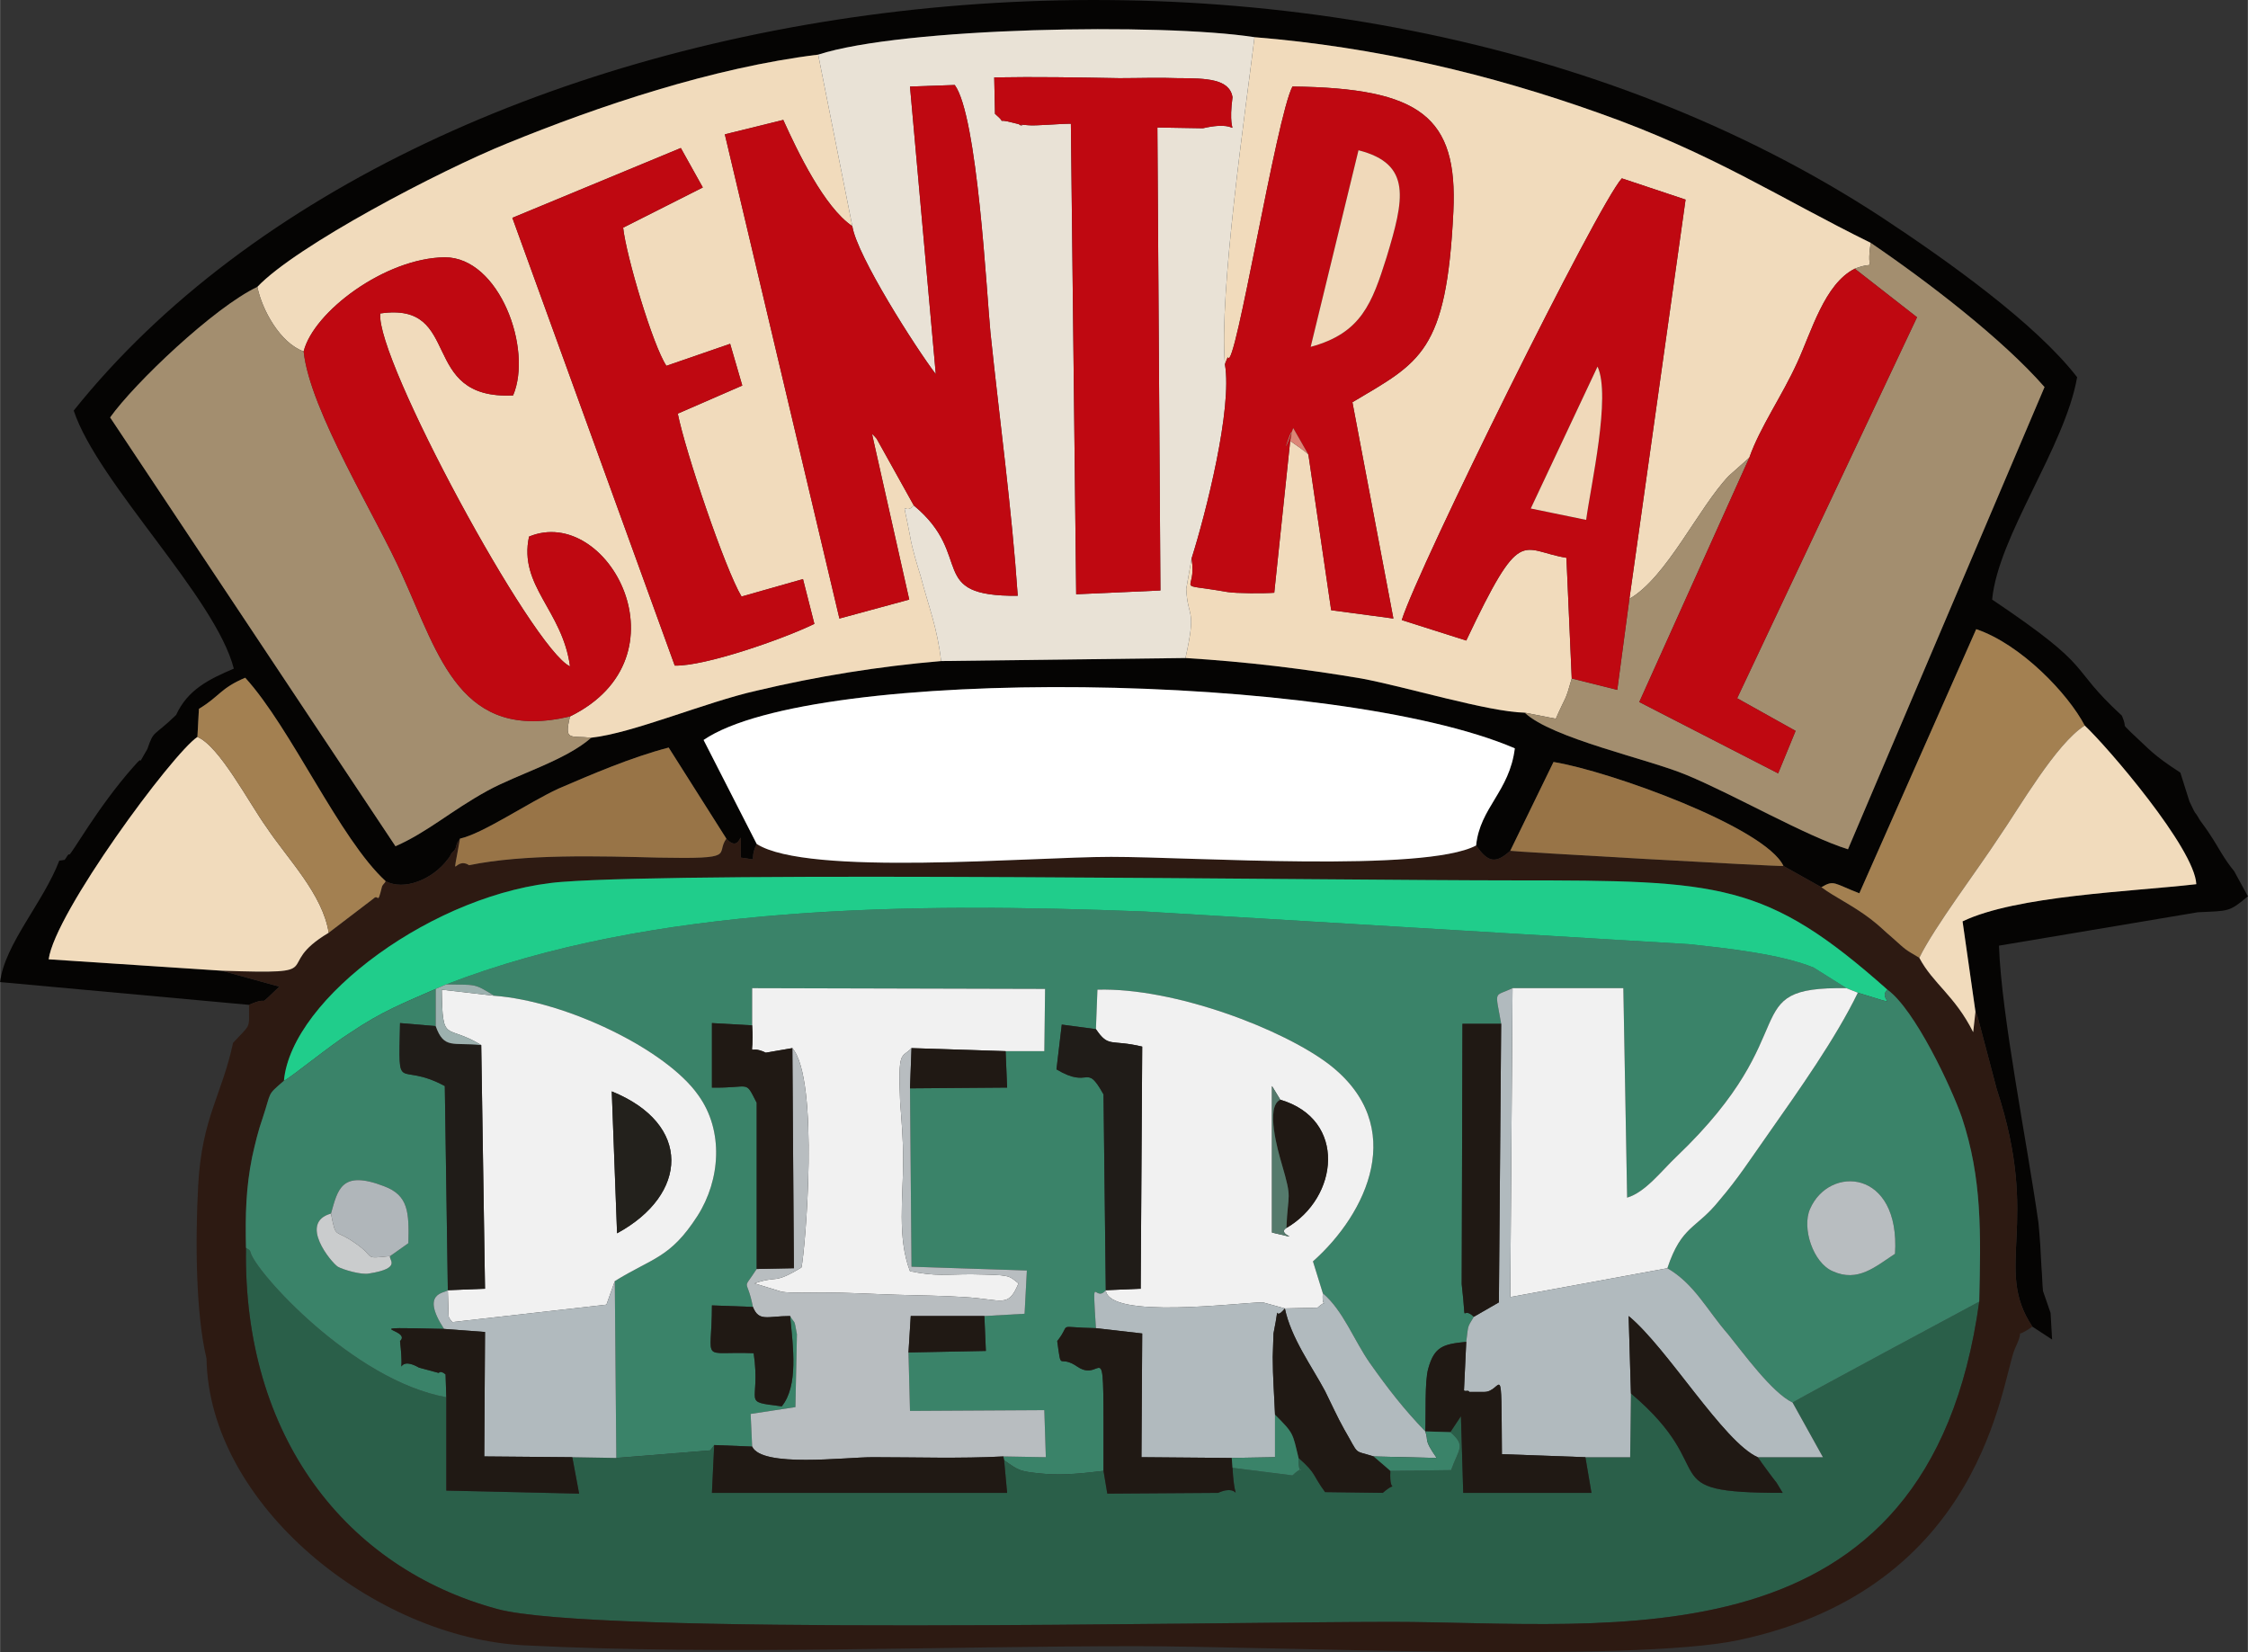 <?xml version="1.0" encoding="UTF-8"?>
<!DOCTYPE svg PUBLIC "-//W3C//DTD SVG 1.1//EN" "http://www.w3.org/Graphics/SVG/1.1/DTD/svg11.dtd">
<!-- Creator: CorelDRAW X8 -->
<svg xmlns="http://www.w3.org/2000/svg" xml:space="preserve" width="2.667in" height="1.96in" version="1.1" style="shape-rendering:geometricPrecision; text-rendering:geometricPrecision; image-rendering:optimizeQuality; fill-rule:evenodd; clip-rule:evenodd"
viewBox="0 0 2962 2177"
 xmlns:xlink="http://www.w3.org/1999/xlink">
 <rect x="0" y="0" width="2962" height="2177" fill="#333333" stroke="none"/>
 <defs>
  <style type="text/css">
   <![CDATA[
    .fil2 {fill:#050403}
    .fil16 {fill:#201914}
    .fil15 {fill:#201C18}
    .fil9 {fill:#20CD8B}
    .fil18 {fill:#23211C}
    .fil1 {fill:#2A5F49}
    .fil4 {fill:#2D1A12}
    .fil0 {fill:#3A8369}
    .fil21 {fill:#557A6C}
    .fil14 {fill:#987447}
    .fil22 {fill:#9DB1AF}
    .fil13 {fill:#A38051}
    .fil7 {fill:#A38E6F}
    .fil19 {fill:#B0B6BA}
    .fil11 {fill:#B1BABE}
    .fil12 {fill:#B8BDC0}
    .fil8 {fill:#BF0811}
    .fil20 {fill:#CACCCD}
    .fil23 {fill:#DC8576}
    .fil5 {fill:#E9E2D6}
    .fil17 {fill:#F0D9BA}
    .fil3 {fill:#F1DBBC}
    .fil10 {fill:#F1F1F1}
    .fil6 {fill:white}
   ]]>
  </style>
 </defs>
 <g id="Layer_x0020_1">
  <g id="_2606298217888">
   <path class="fil0" d="M588 1297c39,1 36,-2 63,15 95,7 227,71 269,131 34,47 29,112 -1,159 -36,56 -59,55 -109,86l2 233 124 -10c1,-2 4,-5 5,-7l50 2 -2 -43 59 -9 2 -96c-4,-22 -2,-12 -9,-24 4,41 11,92 -11,119 -55,-7 -27,-2 -37,-70 -72,-3 -55,15 -55,-63l54 2c-8,-41 -15,-19 5,-50l0 -219c-16,-31 -7,-19 -59,-20l0 -85 53 3 0 -49 386 1 -1 82 -51 0 2 48 -128 1 2 235 152 5 -3 57 -53 3 2 46 -102 2 2 77 177 -1 2 62 -56 -1 1 5c20,14 20,15 54,18 26,2 52,-1 77,-4 0,-199 2,-113 -34,-137 -26,-18 -21,9 -27,-34 20,-25 -4,-18 51,-17 -5,-79 -2,-32 13,-50l-3 -258c-24,-43 -17,-6 -62,-33l7 -59 45 6 2 -52c101,-3 245,52 306,99 104,81 49,196 -22,259l13 42c27,23 41,62 62,92 24,34 45,61 73,90 1,-20 -1,-67 4,-83 8,-29 20,-32 50,-35 3,-23 1,-18 10,-33 -18,-17 -9,19 -16,-43l1 -343 51 0c-8,-46 -10,-35 15,-47l146 0 5 276c24,-7 45,-35 65,-54 175,-167 75,-224 224,-222l-43 -27c-43,-18 -118,-26 -165,-31l-717 -43c-309,-12 -649,-9 -920,96z"/>
   <path class="fil1" d="M2608 1715c-6,3 -244,131 -246,133l40 72 -86 0c2,3 4,5 5,7l11 15c14,19 3,2 17,25 -176,0 -77,-27 -200,-131l-1 84 -59 0 8 47 -169 0 -3 -101 -14 21c21,18 11,22 1,50l-80 1c-2,36 13,9 -10,29l-76 -1c-17,-23 -11,-24 -35,-45 -1,32 13,3 -8,23l-79 -10c3,58 14,18 -19,33l-146 1 -5 -30c-25,3 -51,6 -77,4 -34,-3 -34,-4 -54,-18l4 43 -389 0 3 -63c-1,2 -4,5 -5,7l-124 10 -58 -1 9 48 -175 -4 0 -123c-123,-22 -252,-166 -258,-191 -1,-4 -4,-4 -6,-6 -4,249 132,422 331,476 127,35 940,17 1178,17 291,0 708,65 775,-422z"/>
   <path class="fil2" d="M2009 939c-48,-1 -156,-34 -215,-45 -77,-13 -151,-22 -232,-27l-322 4c-82,7 -163,20 -243,39 -67,15 -163,56 -218,62 -34,30 -97,48 -137,70 -49,27 -78,54 -121,73l-376 -565c32,-45 137,-145 194,-172 51,-54 240,-153 329,-189 120,-49 271,-100 410,-117 111,-36 452,-42 575,-23 160,13 311,49 454,100 150,53 238,112 358,171 75,51 174,127 229,190l-259 609c-57,-18 -148,-71 -213,-98 -50,-21 -177,-48 -213,-82zm-1777 3c-31,30 -29,19 -38,45 -18,31 0,2 -18,23 -48,54 -83,118 -85,116 -1,-2 -4,5 -6,7l-7 1c-21,55 -72,110 -78,160l328 30c32,-14 6,8 40,-24l-76 -21 -228 -15c8,-61 163,-271 196,-293l2 -37c28,-17 28,-27 61,-41 61,67 124,212 185,268 24,13 62,-2 82,-29 2,-2 4,-6 5,-8 2,-2 5,-4 6,-9 1,-5 3,-7 5,-10 31,-7 89,-47 130,-66 42,-18 95,-41 145,-54l76 120c22,24 19,-31 19,25 27,3 9,7 21,-18l-70 -137c145,-99 834,-90 1069,11 -7,57 -46,78 -51,128 16,23 26,24 45,7l57 -117c74,12 279,86 303,137l50 28c17,-10 16,-5 50,8l154 -348c59,20 121,85 143,127 30,28 145,162 147,209 -87,10 -237,15 -308,49l17 119c2,3 3,8 4,11l24 91c59,179 -5,235 47,313l26 17 -2 -35 -10 -29c-1,-9 -1,-20 -2,-31 -1,-22 -2,-38 -4,-59 -15,-106 -49,-274 -52,-365l262 -44c41,-2 41,0 66,-21l-18 -33c-14,-17 -21,-32 -31,-47 -3,-5 -11,-16 -14,-20 -11,-19 -2,0 -14,-25l-12 -38c-37,-24 -40,-30 -65,-53 -14,-14 -4,-3 -12,-22 -74,-68 -31,-59 -171,-153 8,-84 96,-201 112,-293 -55,-71 -170,-153 -258,-211 -739,-483 -1918,-325 -2382,255 32,96 187,246 211,340 -33,14 -61,28 -76,61z"/>
   <path class="fil3" d="M1614 480c1,-3 4,-11 4,-9 9,21 64,-318 85,-357 169,2 218,40 212,165 -9,186 -44,198 -133,251l54 285 -82 -11 -30 -205c-2,-3 -21,-16 -24,-18l-21 200c-13,1 -50,1 -62,-1 -74,-13 -39,3 -47,-44l-7 40c2,40 14,24 -1,91 81,5 155,14 232,27 59,11 167,44 215,45l41 8c14,-32 12,-21 21,-53l-7 -159c-61,-10 -59,-45 -132,109l-85 -27c22,-70 258,-547 290,-582l84 28 -74 526c49,-28 91,-120 131,-162l27 -24c14,-40 43,-81 63,-125 19,-41 36,-104 76,-124 31,-12 14,9 21,-34 -120,-59 -208,-118 -358,-171 -143,-51 -294,-87 -454,-100 -12,98 -47,337 -39,431z"/>
   <path class="fil3" d="M821 300c4,37 39,155 57,182l84 -29 16 55 -85 37c10,50 62,204 84,241l81 -23 15 59c-41,20 -144,56 -184,55l-214 -590 222 -92 29 52 -105 53zm-482 78c6,30 30,74 61,85 13,-52 107,-123 186,-124 72,0 116,121 90,182 -126,6 -65,-124 -175,-108 -7,59 201,443 250,465 -10,-74 -68,-106 -54,-171 104,-43 213,159 54,237 -8,33 0,25 28,28 55,-6 151,-47 218,-62 80,-19 161,-32 243,-39 -5,-44 -16,-70 -27,-112 -4,-13 -11,-35 -14,-53 -11,-59 -9,-24 5,-40l-49 -88c-2,-2 -4,-5 -6,-6l49 218 -92 25 -151 -638 77 -19c19,42 54,115 91,140l-45 -226c-139,17 -290,68 -410,117 -89,36 -278,135 -329,189z"/>
   <path class="fil4" d="M324 1644c-1,-44 0,-79 8,-119 4,-18 8,-35 14,-52 12,-36 5,-29 28,-49 10,-109 200,-249 366,-262 185,-14 1002,-2 1256,-2 271,0 331,2 491,144 36,26 84,128 98,168 27,81 25,153 23,243 -67,487 -484,422 -775,422 -238,0 -1051,18 -1178,-17 -199,-54 -335,-227 -331,-476zm184 -483c-1,3 -4,4 -5,8 -6,25 -4,8 -11,15l-59 45c-77,46 7,55 -141,50l76 21c-34,32 -8,10 -40,24 0,33 3,24 -21,50 -15,70 -41,98 -46,188 -4,75 -3,170 11,228 3,192 221,369 421,378 257,13 544,1 804,1 177,0 653,22 794,-8 324,-69 346,-342 364,-384 16,-34 -6,-9 23,-29 -52,-78 12,-134 -47,-313l-24 -91c-1,-3 -2,-8 -4,-11l-3 27c-24,-48 -53,-64 -71,-98 -20,-12 -16,-9 -35,-26 -13,-11 -16,-15 -29,-25 -25,-19 -46,-28 -65,-42l-50 -28c-7,1 -359,-19 -360,-20 -19,17 -29,16 -45,-7 -68,36 -373,15 -481,15 -106,0 -400,26 -467,-17 -12,25 6,21 -21,18 0,-56 3,-1 -19,-25 -15,21 16,27 -89,25 -79,-2 -177,-5 -250,10 -20,-13 -23,29 -12,-35 -2,3 -4,5 -5,10 -1,5 -4,7 -6,9 -1,2 -3,6 -5,8 -20,27 -58,42 -82,29z"/>
   <path class="fil5" d="M1311 150l-1 -48c55,-1 110,0 165,1 25,0 52,-1 77,0 38,0 68,1 72,25 -9,67 21,27 -39,41 0,0 -53,-1 -60,-1l4 610 -111 5 -7 -620c-15,0 -47,3 -56,2 -31,-3 10,4 -19,-3 -30,-8 -5,5 -25,-12zm-233 -78l45 226c6,39 84,161 110,195l-34 -379 59 -2c30,41 42,275 47,326 12,115 28,231 36,347 -122,1 -56,-52 -137,-119 -14,16 -16,-19 -5,40 3,18 10,40 14,53 11,42 22,68 27,112l322 -4c15,-67 3,-51 1,-91l7 -40c19,-60 54,-198 44,-256 -8,-94 27,-333 39,-431 -123,-19 -464,-13 -575,23z"/>
   <path class="fil6" d="M997 1112c67,43 361,17 467,17 108,0 413,21 481,-15 5,-50 44,-71 51,-128 -235,-101 -924,-110 -1069,-11l70 137z"/>
   <path class="fil7" d="M2444 354l82 64 -237 502 77 43 -23 56 -183 -94 145 -322 -27 24c-40,42 -82,134 -131,162l-16 120 -60 -15c-9,32 -7,21 -21,53l-41 -8c36,34 163,61 213,82 65,27 156,80 213,98l259 -609c-55,-63 -154,-139 -229,-190 -7,43 10,22 -21,34z"/>
   <path class="fil7" d="M779 972c-28,-3 -36,5 -28,-28 -144,34 -172,-78 -221,-186 -33,-75 -122,-217 -130,-295 -31,-11 -55,-55 -61,-85 -57,27 -162,127 -194,172l376 565c43,-19 72,-46 121,-73 40,-22 103,-40 137,-70z"/>
   <path class="fil8" d="M1123 298c-37,-25 -72,-98 -91,-140l-77 19 151 638 92 -25 -49 -218c2,1 4,4 6,6l49 88c81,67 15,120 137,119 -8,-116 -24,-232 -36,-347 -5,-51 -17,-285 -47,-326l-59 2 34 379c-26,-34 -104,-156 -110,-195z"/>
   <path class="fil9" d="M374 1424c9,-4 60,-46 87,-63 43,-29 70,-39 113,-58l14 -6c271,-105 611,-108 920,-96l717 43c47,5 122,13 165,31l43 27 15 6c66,20 24,10 39,-4 -160,-142 -220,-144 -491,-144 -254,0 -1071,-12 -1256,2 -166,13 -356,153 -366,262z"/>
   <path class="fil8" d="M1790 198c71,18 60,65 37,141 -19,60 -33,100 -100,118l63 -259zm-176 282c10,58 -25,196 -44,256 8,47 -27,31 47,44 12,2 49,2 62,1l21 -200c9,-41 -19,46 4,-17l20 35 30 205 82 11 -54 -285c89,-53 124,-65 133,-251 6,-125 -43,-163 -212,-165 -21,39 -76,378 -85,357 0,-2 -3,6 -4,9z"/>
   <path class="fil0" d="M2497 1652c-26,17 -49,38 -82,23 -26,-11 -41,-57 -30,-82 25,-58 119,-53 112,59zm-300 19c36,21 52,55 80,87 21,26 58,77 85,90 2,-2 240,-130 246,-133 2,-90 4,-162 -23,-243 -14,-40 -62,-142 -98,-168 -15,14 27,24 -39,4 -29,60 -78,129 -118,186 -24,34 -40,59 -64,87 -31,39 -50,33 -69,90z"/>
   <path class="fil8" d="M400 463c8,78 97,220 130,295 49,108 77,220 221,186 159,-78 50,-280 -54,-237 -14,65 44,97 54,171 -49,-22 -257,-406 -250,-465 110,-16 49,114 175,108 26,-61 -18,-182 -90,-182 -79,1 -173,72 -186,124z"/>
   <path class="fil8" d="M2105 483c18,39 -9,157 -15,202l-73 -15 88 -187zm-34 411l60 15 16 -120 74 -526 -84 -28c-32,35 -268,512 -290,582l85 27c73,-154 71,-119 132,-109l7 159z"/>
   <path class="fil10" d="M1695 1618c-15,9 29,17 -19,6l0 -193 11 18c88,26 77,129 8,169zm-251 -262c17,25 19,13 61,23l-2 319 -46 2c4,39 177,16 207,16l29 8 43 -1c17,-15 5,6 7,-19l-13 -42c71,-63 126,-178 22,-259 -61,-47 -205,-102 -306,-99l-2 52z"/>
   <path class="fil10" d="M813 1625l-7 -187c106,43 101,136 7,187zm-179 -248l5 321 -49 2 1 34c0,2 3,6 5,8l203 -23 11 -31c50,-31 73,-30 109,-86 30,-47 35,-112 1,-159 -42,-60 -174,-124 -269,-131l-69 -8c1,73 5,44 52,73z"/>
   <path class="fil8" d="M926 247l-29 -52 -222 92 214 590c40,1 143,-35 184,-55l-15 -59 -81 23c-22,-37 -74,-191 -84,-241l85 -37 -16 -55 -84 29c-18,-27 -53,-145 -57,-182l105 -53z"/>
   <path class="fil10" d="M2197 1671c19,-57 38,-51 69,-90 24,-28 40,-53 64,-87 40,-57 89,-126 118,-186l-15 -6c-149,-2 -49,55 -224,222 -20,19 -41,47 -65,54l-5 -276 -146 0 -3 407 207 -38z"/>
   <path class="fil8" d="M1475 103c-55,-1 -110,-2 -165,-1l1 48c20,17 -5,4 25,12 29,7 -12,0 19,3 9,1 41,-2 56,-2l7 620 111 -5 -4 -610c7,0 60,1 60,1 60,-14 30,26 39,-41 -4,-24 -34,-25 -72,-25 -25,-1 -52,0 -77,0z"/>
   <path class="fil0" d="M436 1599c9,-31 13,-58 70,-36 32,12 33,34 32,75l-24 17c-3,4 17,16 -28,23 -10,2 -34,-5 -41,-9 -9,-6 -52,-58 -9,-70zm-62 -175c-23,20 -16,13 -28,49 -6,17 -10,34 -14,52 -8,40 -9,75 -8,119 2,2 5,2 6,6 6,25 135,169 258,191l-1 -30c-2,-2 -7,-5 -9,-2l-26 -7c-35,-20 -18,27 -25,-35 17,-16 -66,-19 58,-16 -32,-49 2,-47 5,-51l-4 -269c-63,-34 -61,15 -59,-83l47 4 0 -49c-43,19 -70,29 -113,58 -27,17 -78,59 -87,63z"/>
   <path class="fil8" d="M2305 603l-145 322 183 94 23 -56 -77 -43 237 -502 -82 -64c-40,20 -57,83 -76,124 -20,44 -49,85 -63,125z"/>
   <path class="fil10" d="M991 1351c3,50 -9,23 18,36l35 -6c36,42 17,266 12,289 -38,23 -30,10 -62,21l36 11c12,2 40,1 54,1 33,0 65,2 98,3 30,1 58,1 88,3 52,3 58,15 72,-18 -14,-11 -10,-11 -62,-12 -34,0 -46,3 -81,-4 -17,-44 -9,-98 -9,-146 0,-28 -2,-51 -4,-77 -3,-71 2,-57 15,-71l124 4 51 0 1 -82 -386 -1 0 49z"/>
   <path class="fil11" d="M1978 1349l-3 367 -33 19c-9,15 -7,10 -10,33l-3 64c2,2 6,-1 7,2l19 0c25,1 23,-52 24,82l110 4 59 0 1 -84 -3 -102c51,42 125,166 170,186l86 0 -40 -72c-27,-13 -64,-64 -85,-90 -28,-32 -44,-66 -80,-87l-207 38 3 -407c-25,12 -23,1 -15,47z"/>
   <path class="fil3" d="M292 1279c148,5 64,-4 141,-50 -8,-51 -54,-97 -82,-139 -23,-32 -62,-107 -91,-119 -33,22 -188,232 -196,293l228 15z"/>
   <path class="fil12" d="M997 1672c-20,31 -13,9 -5,50 8,20 19,12 49,12 7,12 5,2 9,24l-2 96 -59 9 2 43c13,28 122,14 159,14 57,0 115,2 172,-1l56 1 -2 -62 -177 1 -2 -77 3 -48 97 0 53 -3 3 -57 -152 -5 -2 -235 2 -53c-13,14 -18,0 -15,71 2,26 4,49 4,77 0,48 -8,102 9,146 35,7 47,4 81,4 52,1 48,1 62,12 -14,33 -20,21 -72,18 -30,-2 -58,-2 -88,-3 -33,-1 -65,-3 -98,-3 -14,0 -42,1 -54,-1l-36 -11c32,-11 24,2 62,-21 5,-23 24,-247 -12,-289l2 290 -49 1z"/>
   <path class="fil13" d="M2400 1169c19,14 40,23 65,42 13,10 16,14 29,25 19,17 15,14 35,26 20,-41 77,-116 105,-159 27,-39 75,-123 113,-147 -22,-42 -84,-107 -143,-127l-154 348c-34,-13 -33,-18 -50,-8z"/>
   <path class="fil3" d="M2529 1262c18,34 47,50 71,98l3 -27 -17 -119c71,-34 221,-39 308,-49 -2,-47 -117,-181 -147,-209 -38,24 -86,108 -113,147 -28,43 -85,118 -105,159z"/>
   <path class="fil11" d="M1444 1750l61 7 -1 163 119 1 57 -1 0 -56c-1,-25 -3,-50 -3,-76 0,-4 1,-28 1,-31 10,-50 -2,-12 15,-33l-29 -8c-30,0 -203,23 -207,-16 -15,18 -18,-29 -13,50z"/>
   <path class="fil11" d="M590 1700c-3,4 -37,2 -5,51l54 4 -1 164 116 1 58 1 -2 -233 -11 31 -203 23c-2,-2 -5,-6 -5,-8l-1 -34z"/>
   <path class="fil14" d="M606 1105c-11,64 -8,22 12,35 73,-15 171,-12 250,-10 105,2 74,-4 89,-25l-76 -120c-50,13 -103,36 -145,54 -41,19 -99,59 -130,66z"/>
   <path class="fil13" d="M260 971c29,12 68,87 91,119 28,42 74,88 82,139l59 -45c7,-7 5,10 11,-15 1,-4 4,-5 5,-8 -61,-56 -124,-201 -185,-268 -33,14 -33,24 -61,41l-2 37z"/>
   <path class="fil14" d="M1990 1121c1,1 353,21 360,20 -24,-51 -229,-125 -303,-137l-57 117z"/>
   <path class="fil15" d="M1457 1700l46 -2 2 -319c-42,-10 -44,2 -61,-23l-45 -6 -7 59c45,27 38,-10 62,33l3 258z"/>
   <path class="fil15" d="M590 1700l49 -2 -5 -321c-37,-4 -49,6 -60,-25l-47 -4c-2,98 -4,49 59,83l4 269z"/>
   <path class="fil16" d="M588 1841l0 123 175 4 -9 -48 -116 -1 1 -164 -54 -4c-124,-3 -41,0 -58,16 7,62 -10,15 25,35l26 7c2,-3 7,0 9,2l1 30z"/>
   <path class="fil16" d="M1454 1938l5 30 146 -1c33,-15 22,25 19,-33l-1 -13 -119 -1 1 -163 -61 -7c-55,-1 -31,-8 -51,17 6,43 1,16 27,34 36,24 34,-62 34,137z"/>
   <path class="fil16" d="M1942 1735l33 -19 3 -367 -51 0 -1 343c7,62 -2,26 16,43z"/>
   <path class="fil16" d="M997 1672l49 -1 -2 -290 -35 6c-27,-13 -15,14 -18,-36l-53 -3 0 85c52,1 43,-11 59,20l0 219z"/>
   <path class="fil16" d="M1323 1924l-1 -5c-57,3 -115,1 -172,1 -37,0 -146,14 -159,-14l-50 -2 -3 63 389 0 -4 -43z"/>
   <path class="fil16" d="M1878 1886l33 1 14 -21 3 101 169 0 -8 -47 -110 -4c-1,-134 1,-81 -24,-82l-19 0c-1,-3 -5,0 -7,-2l3 -64c-30,3 -42,6 -50,35 -5,16 -3,63 -4,83z"/>
   <path class="fil11" d="M1693 1724c8,39 36,77 53,109 8,16 16,34 25,50 21,36 11,27 39,36l83 2c-18,-26 -10,-21 -15,-35 -28,-29 -49,-56 -73,-90 -21,-30 -35,-69 -62,-92 -2,25 10,4 -7,19l-43 1z"/>
   <path class="fil16" d="M2149 1836c123,104 24,131 200,131 -14,-23 -3,-6 -17,-25l-11 -15c-1,-2 -3,-4 -5,-7 -45,-20 -119,-144 -170,-186l3 102z"/>
   <path class="fil17" d="M1727 457c67,-18 81,-58 100,-118 23,-76 34,-123 -37,-141l-63 259z"/>
   <path class="fil16" d="M1680 1864c25,25 23,24 31,57 24,21 18,22 35,45l76 1c23,-20 8,7 10,-29l-22 -19c-28,-9 -18,0 -39,-36 -9,-16 -17,-34 -25,-50 -17,-32 -45,-70 -53,-109 -17,21 -5,-17 -15,33 0,3 -1,27 -1,31 0,26 2,51 3,76z"/>
   <path class="fil12" d="M2497 1652c7,-112 -87,-117 -112,-59 -11,25 4,71 30,82 33,15 56,-6 82,-23z"/>
   <path class="fil18" d="M813 1625c94,-51 99,-144 -7,-187l7 187z"/>
   <path class="fil16" d="M1041 1734c-30,0 -41,8 -49,-12l-54 -2c0,78 -17,60 55,63 10,68 -18,63 37,70 22,-27 15,-78 11,-119z"/>
   <path class="fil17" d="M2017 670l73 15c6,-45 33,-163 15,-202l-88 187z"/>
   <path class="fil19" d="M436 1599c7,35 4,19 32,39 28,19 9,21 46,17l24 -17c1,-41 0,-63 -32,-75 -57,-22 -61,5 -70,36z"/>
   <path class="fil16" d="M1695 1618c69,-40 80,-143 -8,-169 -20,9 -3,68 2,85 14,48 8,36 6,84z"/>
   <polygon class="fil16" points="1199,1434 1327,1433 1325,1385 1201,1381 "/>
   <polygon class="fil16" points="1197,1782 1299,1780 1297,1734 1200,1734 "/>
   <path class="fil20" d="M514 1655c-37,4 -18,2 -46,-17 -28,-20 -25,-4 -32,-39 -43,12 0,64 9,70 7,4 31,11 41,9 45,-7 25,-19 28,-23z"/>
   <path class="fil0" d="M1878 1886c5,14 -3,9 15,35l-83 -2 22 19 80 -1c10,-28 20,-32 -1,-50l-33 -1z"/>
   <path class="fil0" d="M1623 1921l1 13 79 10c21,-20 7,9 8,-23 -8,-33 -6,-32 -31,-57l0 56 -57 1z"/>
   <path class="fil21" d="M1695 1618c2,-48 8,-36 -6,-84 -5,-17 -22,-76 -2,-85l-11 -18 0 193c48,11 4,3 19,-6z"/>
   <path class="fil22" d="M574 1352c11,31 23,21 60,25 -47,-29 -51,0 -52,-73l69 8c-27,-17 -24,-14 -63,-15l-14 6 0 49z"/>
   <path class="fil23" d="M1700 581c3,2 22,15 24,18l-20 -35c-23,63 5,-24 -4,17z"/>
  </g>
 </g>
</svg>
